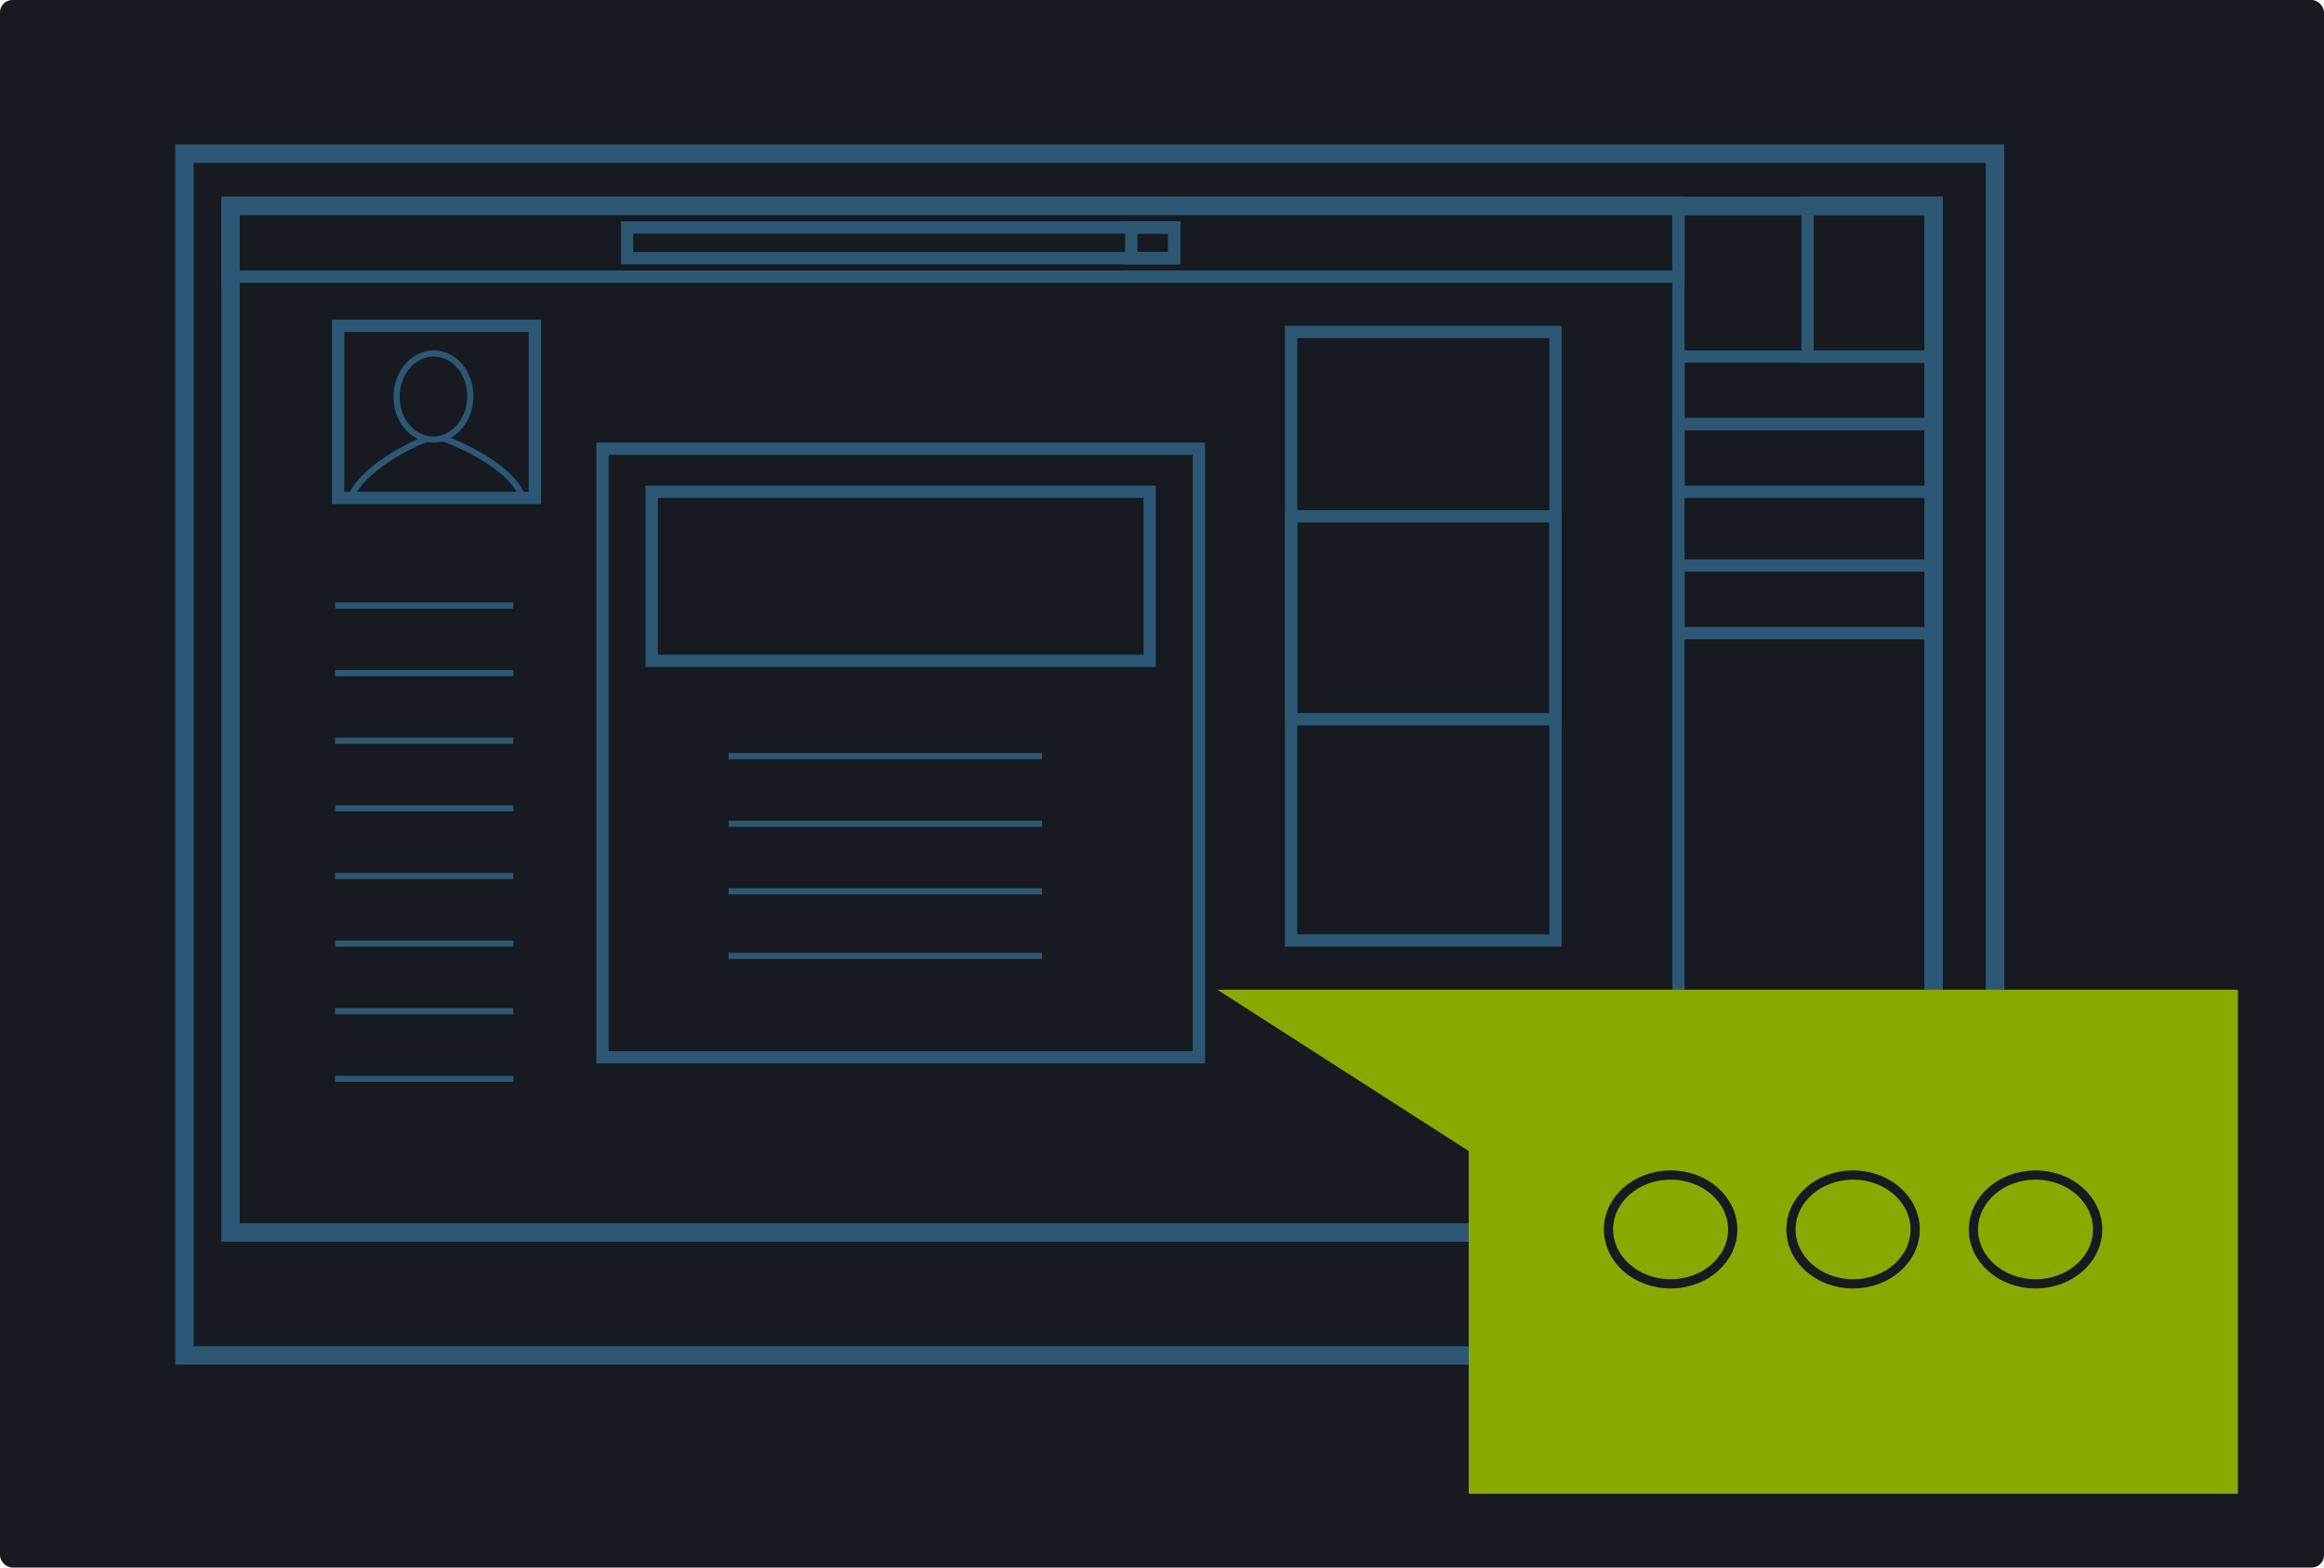 <svg width="378" height="255" viewBox="0 0 378 255" fill="none" xmlns="http://www.w3.org/2000/svg">
<rect width="378" height="255" rx="2" fill="#171A21"/>
<rect x="37.5" y="33.5" width="277" height="167" stroke="#2C5876" stroke-width="3"/>
<path d="M30 220.5V25H324.5V220.5H30Z" stroke="#2C5876" stroke-width="3"/>
<rect x="55" y="53" width="32" height="28" stroke="#2C5876" stroke-width="2"/>
<path d="M106 107.5V80H187V107.5H106Z" stroke="#2C5876" stroke-width="2"/>
<rect x="37" y="33" width="236" height="12" stroke="#2C5876" stroke-width="2"/>
<rect x="102" y="37" width="89" height="5" stroke="#2C5876" stroke-width="2"/>
<rect x="184" y="37" width="7" height="5" stroke="#2C5876" stroke-width="2"/>
<rect x="273" y="34" width="42" height="167" stroke="#2C5876" stroke-width="2"/>
<rect x="273" y="194" width="42" height="7" stroke="#2C5876" stroke-width="2"/>
<rect x="273" y="69" width="42" height="11" stroke="#2C5876" stroke-width="2"/>
<rect x="273" y="58" width="42" height="11" stroke="#2C5876" stroke-width="2"/>
<rect x="294" y="33" width="21" height="25" stroke="#2C5876" stroke-width="2"/>
<rect x="273" y="92" width="42" height="11" stroke="#2C5876" stroke-width="2"/>
<rect x="98" y="73" width="97" height="99" stroke="#2C5876" stroke-width="2"/>
<rect x="210" y="54" width="43" height="99" stroke="#2C5876" stroke-width="2"/>
<rect x="210" y="84" width="43" height="33" stroke="#2C5876" stroke-width="2"/>
<path d="M118.5 155.5H169.5" stroke="#2C5876"/>
<path d="M118.5 145H169.5" stroke="#2C5876"/>
<path d="M118.5 134H169.5" stroke="#2C5876"/>
<path d="M118.5 123H169.5" stroke="#2C5876"/>
<path d="M54.5 98.5H83.5" stroke="#2C5876"/>
<path d="M54.5 109.5H83.5" stroke="#2C5876"/>
<path d="M54.5 120.5H83.5" stroke="#2C5876"/>
<path d="M54.5 131.5H83.5" stroke="#2C5876"/>
<path d="M54.5 142.5H83.5" stroke="#2C5876"/>
<path d="M54.5 153.5H83.5" stroke="#2C5876"/>
<path d="M54.5 164.5H83.5" stroke="#2C5876"/>
<path d="M54.5 175.5H83.5" stroke="#2C5876"/>
<path d="M57 81C59.119 75.536 69.444 71 70.778 71C72.111 71 83.42 75.532 85 81" stroke="#2C5876"/>
<path d="M76.498 64.646C76.403 68.58 73.578 71.577 70.33 71.498C67.082 71.419 64.406 68.289 64.502 64.354C64.597 60.42 67.422 57.423 70.67 57.502C73.918 57.581 76.594 60.711 76.498 64.646Z" fill="#171A21" stroke="#2C5876"/>
<g filter="url(#filter0_d)">
<path d="M239.622 240.355V184.916L200.249 159.645H239.622H268.382H363.266V240.355H239.622Z" fill="#88AA00"/>
<path d="M240.162 184.075L240.622 184.37V184.916V239.355L362.266 239.355V160.645H268.382H239.622H203.658L240.162 184.075Z" stroke="#88AA00" stroke-width="2"/>
</g>
<g filter="url(#filter1_d)">
<path d="M364 159H198L238.888 185.244V241L364 241V159ZM202.497 160.289H362.532V239.711L240.356 239.711V184.589L202.497 160.289Z" fill="#88AA00"/>
</g>
<path d="M311.506 200.002C311.506 195.198 307.072 191.152 301.403 191.152C295.734 191.152 291.298 195.198 291.298 200.002C291.298 204.802 295.733 208.847 301.403 208.847C307.072 208.847 311.506 204.803 311.506 200.002Z" stroke="#171A21" stroke-width="1.5"/>
<path d="M341.182 200.002C341.182 195.198 336.748 191.152 331.079 191.152C325.41 191.152 320.974 195.198 320.974 200.002C320.974 204.802 325.409 208.847 331.079 208.847C336.748 208.847 341.182 204.803 341.182 200.002Z" stroke="#171A21" stroke-width="1.5"/>
<path d="M281.83 200.002C281.83 195.198 277.396 191.152 271.727 191.152C266.058 191.152 261.622 195.198 261.622 200.002C261.622 204.802 266.057 208.847 271.727 208.847C277.396 208.847 281.83 204.803 281.83 200.002Z" stroke="#171A21" stroke-width="1.5"/>
<defs>
<filter id="filter0_d" x="198.249" y="159.645" width="167.017" height="84.711" filterUnits="userSpaceOnUse" color-interpolation-filters="sRGB">
<feFlood flood-opacity="0" result="BackgroundImageFix"/>
<feColorMatrix in="SourceAlpha" type="matrix" values="0 0 0 0 0 0 0 0 0 0 0 0 0 0 0 0 0 0 127 0"/>
<feOffset dy="2"/>
<feGaussianBlur stdDeviation="1"/>
<feColorMatrix type="matrix" values="0 0 0 0 0.173 0 0 0 0 0.345 0 0 0 0 0.463 0 0 0 0.25 0"/>
<feBlend mode="normal" in2="BackgroundImageFix" result="effect1_dropShadow"/>
<feBlend mode="normal" in="SourceGraphic" in2="effect1_dropShadow" result="shape"/>
</filter>
<filter id="filter1_d" x="196" y="159" width="170" height="86" filterUnits="userSpaceOnUse" color-interpolation-filters="sRGB">
<feFlood flood-opacity="0" result="BackgroundImageFix"/>
<feColorMatrix in="SourceAlpha" type="matrix" values="0 0 0 0 0 0 0 0 0 0 0 0 0 0 0 0 0 0 127 0"/>
<feOffset dy="2"/>
<feGaussianBlur stdDeviation="1"/>
<feColorMatrix type="matrix" values="0 0 0 0 0.533 0 0 0 0 0.667 0 0 0 0 0 0 0 0 0.25 0"/>
<feBlend mode="normal" in2="BackgroundImageFix" result="effect1_dropShadow"/>
<feBlend mode="normal" in="SourceGraphic" in2="effect1_dropShadow" result="shape"/>
</filter>
</defs>
</svg>
